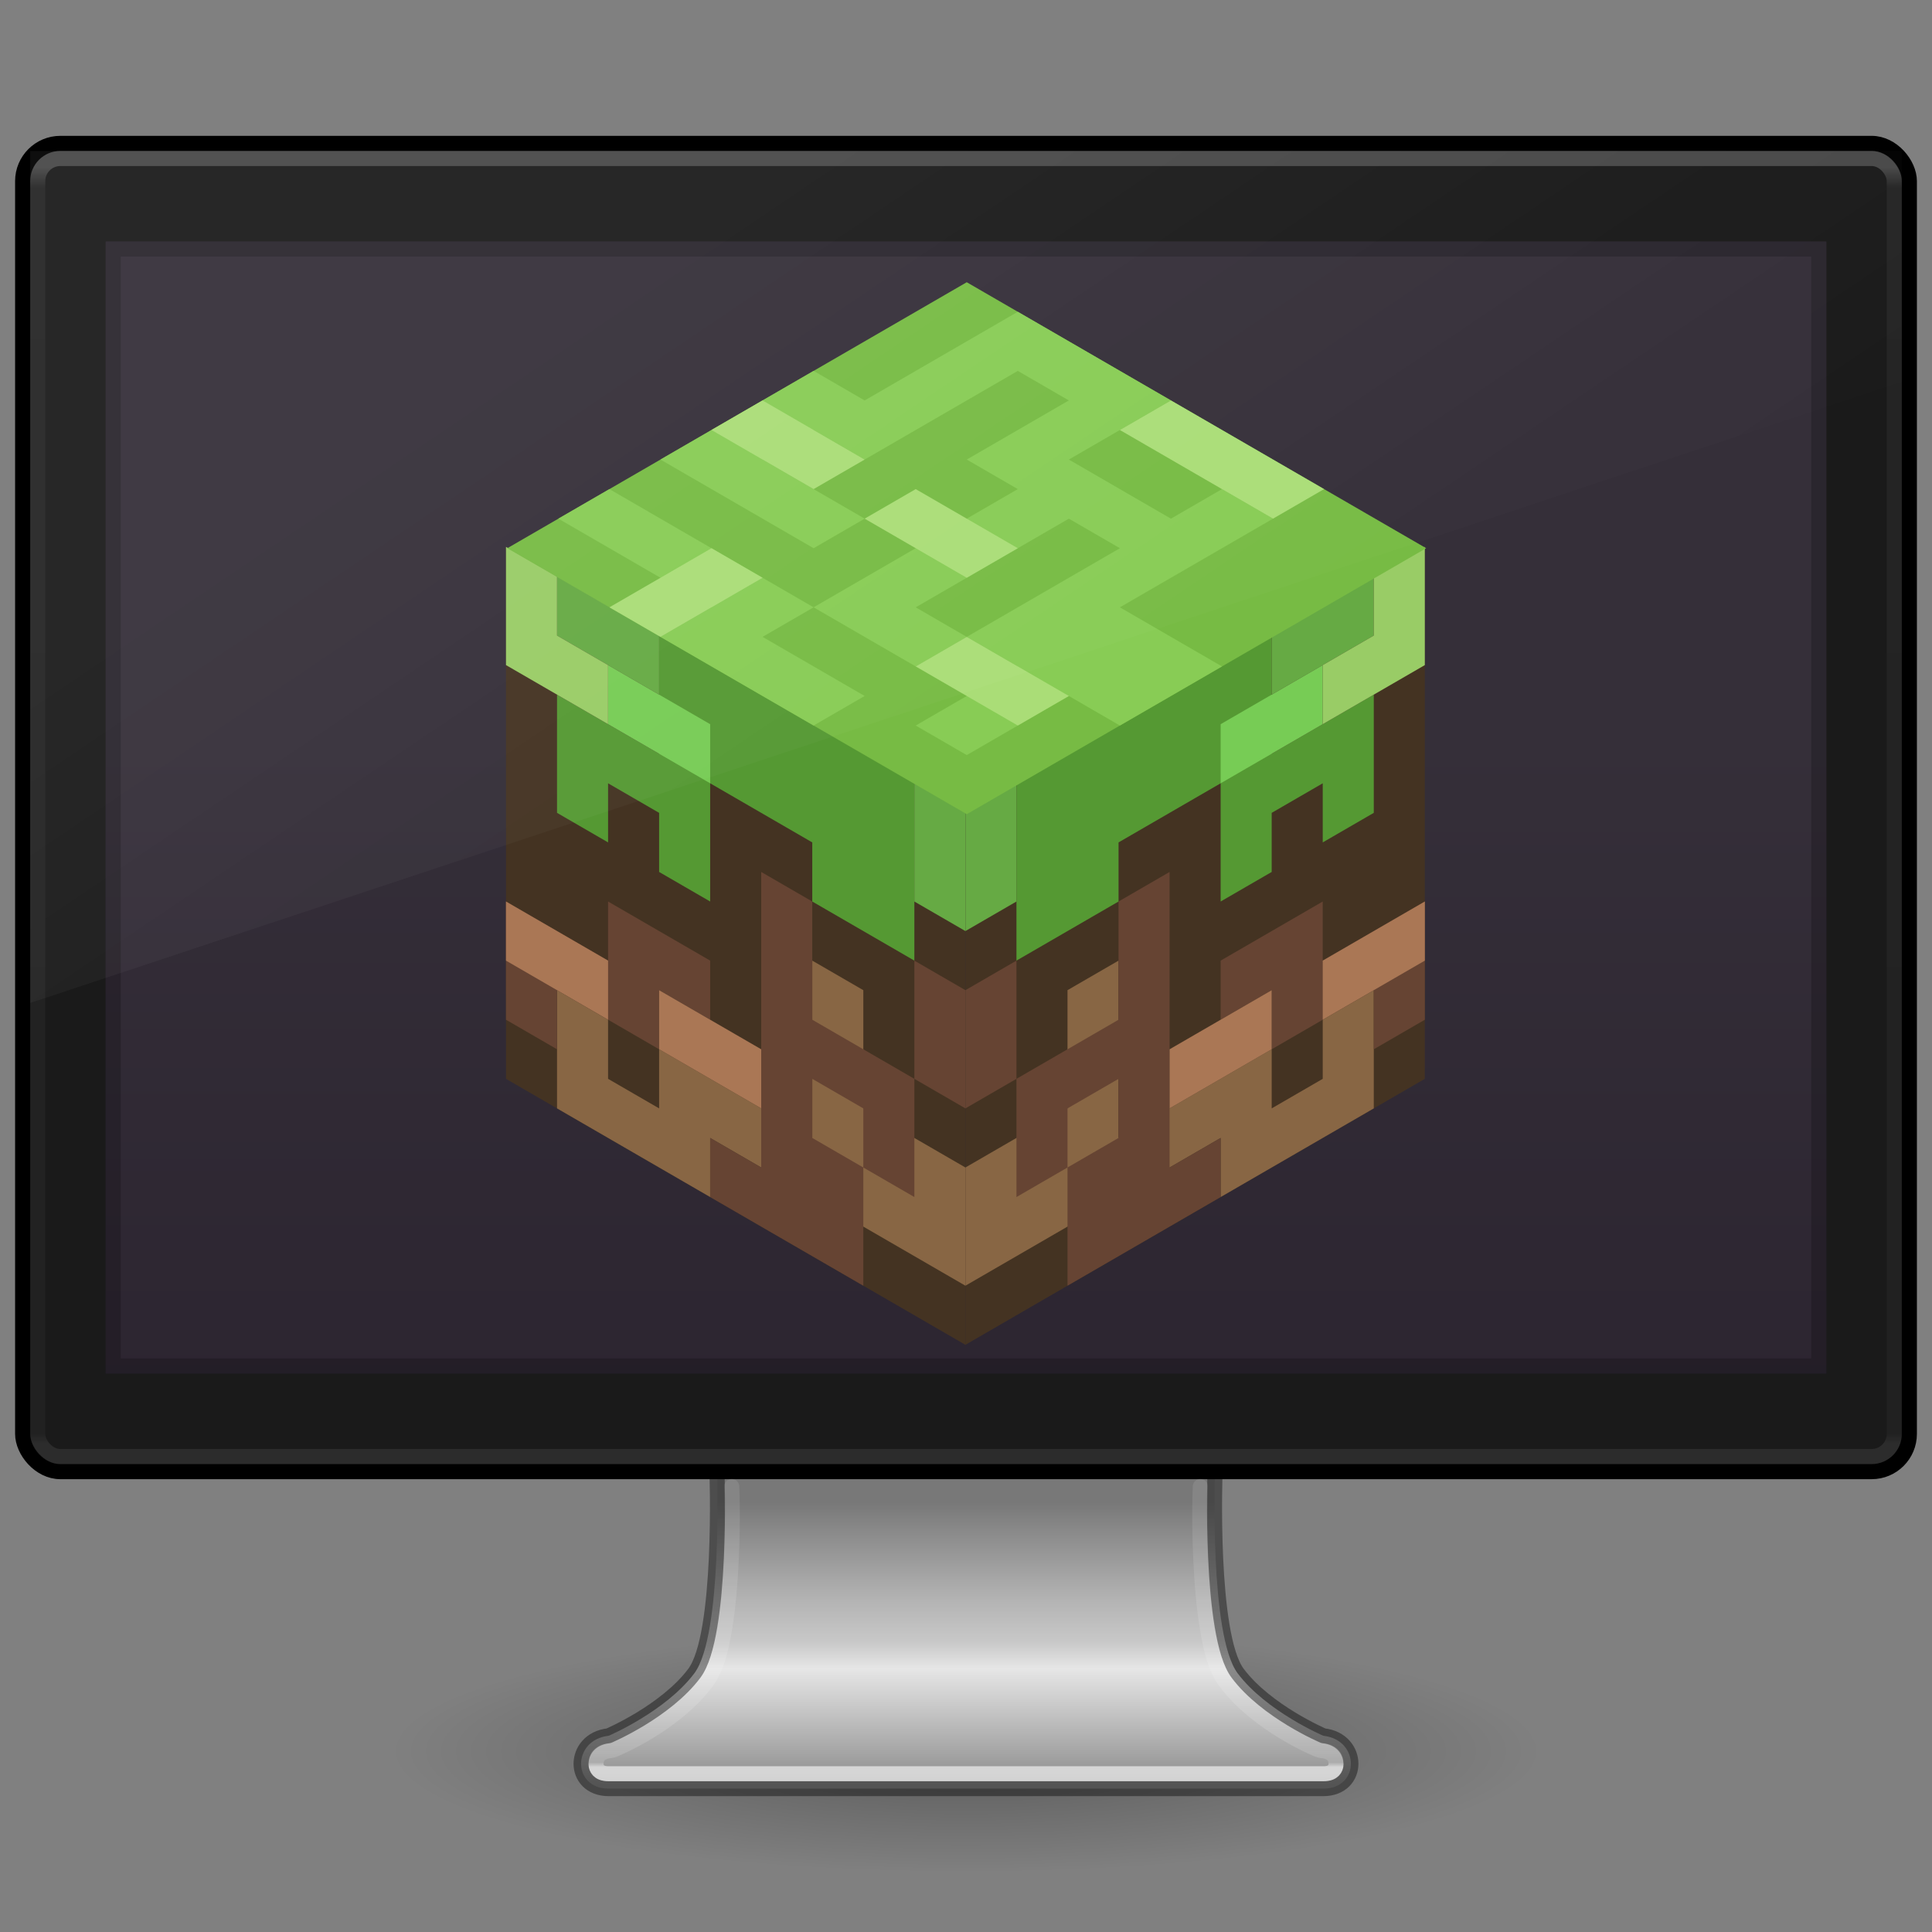 <?xml version="1.0" encoding="UTF-8" standalone="no"?>
<svg
   id="svg4569"
   height="128"
   width="128"
   version="1.0"
   sodipodi:docname="network-server.svg"
   xml:space="preserve"
   inkscape:version="1.2 (dc2aedaf03, 2022-05-15)"
   xmlns:inkscape="http://www.inkscape.org/namespaces/inkscape"
   xmlns:sodipodi="http://sodipodi.sourceforge.net/DTD/sodipodi-0.dtd"
   xmlns:xlink="http://www.w3.org/1999/xlink"
   xmlns="http://www.w3.org/2000/svg"
   xmlns:svg="http://www.w3.org/2000/svg"
   xmlns:rdf="http://www.w3.org/1999/02/22-rdf-syntax-ns#"
   xmlns:cc="http://creativecommons.org/ns#"
   xmlns:dc="http://purl.org/dc/elements/1.1/"><rect width="100%" height="100%" fill="#808080" stroke="none"/><sodipodi:namedview
     id="namedview3316"
     pagecolor="#ffffff"
     bordercolor="#666666"
     borderopacity="1.0"
     inkscape:showpageshadow="2"
     inkscape:pageopacity="0.0"
     inkscape:pagecheckerboard="0"
     inkscape:deskcolor="#d1d1d1"
     showgrid="false"
     inkscape:zoom="5.6734271"
     inkscape:cx="-42.390604"
     inkscape:cy="49.969797"
     inkscape:window-width="3008"
     inkscape:window-height="1631"
     inkscape:window-x="0"
     inkscape:window-y="30"
     inkscape:window-maximized="1"
     inkscape:current-layer="svg4569" /><defs
     id="defs4571"><linearGradient
       id="linearGradient3912"><stop
         offset="0"
         style="stop-color:#787878;stop-opacity:1"
         id="stop3914" /><stop
         offset="0.35"
         style="stop-color:#b4b4b4;stop-opacity:1"
         id="stop3916" /><stop
         offset="0.494"
         style="stop-color:#c8c8c8;stop-opacity:1"
         id="stop3918" /><stop
         offset="0.589"
         style="stop-color:#e6e6e6;stop-opacity:1"
         id="stop3920" /><stop
         offset="1"
         style="stop-color:#8c8c8c;stop-opacity:1"
         id="stop3922" /></linearGradient><linearGradient
       id="linearGradient6592-2-7"><stop
         offset="0"
         style="stop-color:#ffffff;stop-opacity:0.275"
         id="stop6594-0-2" /><stop
         offset="1"
         style="stop-color:#ffffff;stop-opacity:0"
         id="stop6596-2-5" /></linearGradient><linearGradient
       id="linearGradient10691-1"><stop
         offset="0"
         style="stop-color:#000000;stop-opacity:1"
         id="stop10693-3" /><stop
         offset="1"
         style="stop-color:#000000;stop-opacity:0"
         id="stop10695-1" /></linearGradient><linearGradient
       gradientTransform="matrix(2.675,0,0,2.546,-893.979,-122.091)"
       gradientUnits="userSpaceOnUse"
       xlink:href="#linearGradient3912"
       id="linearGradient3221"
       y2="94.396"
       x2="361.106"
       y1="87.05"
       x1="361.106" /><radialGradient
       gradientTransform="matrix(5.257,0,0,1.107,28.764,34.526)"
       gradientUnits="userSpaceOnUse"
       xlink:href="#linearGradient10691-1"
       id="radialGradient3226"
       fy="73.616"
       fx="6.703"
       r="7.228"
       cy="73.616"
       cx="6.703" /><linearGradient
       id="linearGradient4084"><stop
         offset="0"
         style="stop-color:#ffffff;stop-opacity:1"
         id="stop4086" /><stop
         offset="0.016"
         style="stop-color:#ffffff;stop-opacity:0.235"
         id="stop4088" /><stop
         offset="0.993"
         style="stop-color:#ffffff;stop-opacity:0.157"
         id="stop4090" /><stop
         offset="1"
         style="stop-color:#ffffff;stop-opacity:0.392"
         id="stop4092" /></linearGradient><linearGradient
       id="outerBackgroundGradient-5-0"><stop
         id="stop3864-8-6-4"
         offset="0"
         style="stop-color:#261e2b;stop-opacity:1;" /><stop
         id="stop3866-9-1-86"
         offset="1"
         style="stop-color:#352f39;stop-opacity:1;" /></linearGradient><linearGradient
       xlink:href="#linearGradient6592-2-7"
       id="linearGradient3141"
       gradientUnits="userSpaceOnUse"
       gradientTransform="matrix(3.1,0,0,3.136,-1.1,35.088)"
       x1="10"
       y1="-3"
       x2="20"
       y2="12" /><linearGradient
       xlink:href="#linearGradient4084"
       id="linearGradient3144"
       gradientUnits="userSpaceOnUse"
       gradientTransform="matrix(3.324,0,0,2.324,-15.784,-2.284)"
       x1="24"
       y1="5.753"
       x2="24"
       y2="42.121" /><linearGradient
       xlink:href="#outerBackgroundGradient-5-0"
       id="linearGradient3148"
       gradientUnits="userSpaceOnUse"
       gradientTransform="matrix(2.85,0,0,3.261,4.15,42.087)"
       x1="15"
       y1="24.619"
       x2="15"
       y2="2" /><linearGradient
       id="linearGradient4054-5"><stop
         offset="0"
         style="stop-color:#ffffff;stop-opacity:1"
         id="stop4056-0" /><stop
         offset="0.017"
         style="stop-color:#ffffff;stop-opacity:0.235"
         id="stop4058-4" /><stop
         offset="1"
         style="stop-color:#ffffff;stop-opacity:0.157"
         id="stop4060-4" /><stop
         offset="1"
         style="stop-color:#ffffff;stop-opacity:0.392"
         id="stop4062-0" /></linearGradient><linearGradient
       xlink:href="#linearGradient4054-5"
       id="linearGradient3152-7"
       gradientUnits="userSpaceOnUse"
       gradientTransform="matrix(1.216,0,0,0.838,2.666,14.977)"
       x1="47.547"
       y1="121.841"
       x2="47.547"
       y2="99.079" /></defs><path
     style="display:inline;overflow:visible;visibility:visible;opacity:0.3;fill:url(#radialGradient3226);fill-opacity:1;fill-rule:nonzero;stroke:none;stroke-width:0.8;marker:none"
     id="path2589"
     d="m 102,116 c 0,4.418 -17.013,8 -38,8 C 43.013,124 26,120.418 26,116 26,111.582 43.013,108 64,108 84.987,108 102,111.582 102,116 Z" /><path
     style="display:inline;overflow:visible;visibility:visible;fill:url(#linearGradient3221);fill-opacity:1;fill-rule:nonzero;stroke:none;stroke-width:0.998;stroke-linecap:round;stroke-linejoin:round;stroke-miterlimit:4;stroke-dasharray:none;stroke-dashoffset:0.5;stroke-opacity:1;marker:none;enable-background:new"
     id="rect1789"
     d="m 47.5,97.499 c 0,0 0.398,10.839 -1.501,13.365 -1.898,2.526 -5.675,4.137 -5.675,4.137 -2.424,0.265 -2.444,3.5 0,3.5 H 87.675 c 2.444,0 2.424,-3.238 0,-3.5 0,0 -3.777,-1.61 -5.675,-4.137 C 80.103,108.338 80.5,97.499 80.5,97.499 h -32.983 -0.017 z" /><path
     style="color:#000000;clip-rule:nonzero;display:inline;overflow:visible;visibility:visible;opacity:0.4;isolation:auto;mix-blend-mode:normal;color-interpolation:sRGB;color-interpolation-filters:linearRGB;solid-color:#000000;solid-opacity:1;fill:none;fill-opacity:1;fill-rule:nonzero;stroke:#000000;stroke-width:0.998;stroke-linecap:round;stroke-linejoin:round;stroke-miterlimit:4;stroke-dasharray:none;stroke-dashoffset:0.5;stroke-opacity:1;marker:none;color-rendering:auto;image-rendering:auto;shape-rendering:auto;text-rendering:auto;enable-background:new"
     id="rect1789-8"
     d="m 47.5,97.499 c 0,0 0.398,10.839 -1.501,13.365 -1.898,2.526 -5.675,4.137 -5.675,4.137 -2.424,0.265 -2.444,3.5 0,3.5 H 87.675 c 2.444,0 2.424,-3.238 0,-3.5 0,0 -3.777,-1.61 -5.675,-4.137 C 80.103,108.338 80.5,97.499 80.5,97.499 h -32.983 -0.017 z" /><rect
     style="fill:#1a1a1a;fill-opacity:1;stroke:#000000;stroke-width:1;stroke-linecap:round;stroke-linejoin:round;stroke-miterlimit:4;stroke-dasharray:none;stroke-dashoffset:0.5;stroke-opacity:1"
     id="rect2722-7"
     y="9.5"
     x="1.5"
     ry="2.5"
     rx="2.5"
     height="88"
     width="125" /><path
     id="rect2722-0"
     d="M 7,16 H 121 v 75 H 7 Z"
     style="display:inline;fill:url(#linearGradient3148);fill-opacity:1;stroke:none" /><g
     id="g6104"
     transform="matrix(0.178,0,0,0.178,39.823,12.145)"
     style="opacity:1"><g
       id="a"
       transform="matrix(19,11,0,22,-44.896,118.818)"
       style="fill:none;stroke-linecap:square"><path
         d="m 0.5,0.5 h 9 v 9 h -9"
         fill="#443322"
         id="path6025" /><path
         d="M 2,8 V 9 H 4 V 8 H 9 V 7 H 7 V 5"
         stroke="#886644"
         id="path6027" /><path
         d="M 1,8 V 7 H 3 V 6 H 4 M 5,9 H 7 V 8 H 6 V 4 M 7,6 H 8 V 7 M 9,4 v 1"
         stroke="#664433"
         id="path6029" /><path
         d="M 1,7 H 2 M 4,7 H 5"
         stroke="#aa7755"
         id="path6031" /><path
         d="M 4,4 V 1 H 8 V 3 H 7 V 2 H 4 V 3 H 2 v 1"
         stroke="#559933"
         id="path6033" /><path
         d="M 2,1 H 3 M 9,1 V 2"
         stroke="#66aa44"
         id="path6035" /><path
         d="M 3,2 H 4"
         stroke="#77cc55"
         id="path6037" /><path
         d="M 1,1 V 2 H 2"
         stroke="#99cc66"
         id="path6039" /></g><use
       opacity="0.5"
       transform="matrix(-1,0,0,1,271.208,0)"
       xlink:href="#a"
       id="use6042"
       x="0"
       y="0"
       style="fill:none;stroke-linecap:square" /><g
       transform="matrix(-19,11,-19,-11,326.104,135.818)"
       id="g6050"
       style="fill:none;stroke-linecap:square"><path
         d="m 0.5,0.5 h 9 v 9 h -9"
         fill="#77bb44"
         id="path6044" /><path
         d="M 3,4 V 6 H 1 V 8 H 4 V 9 H 6 V 7 M 2,3 H 6 V 1 H 5 V 2 H 8 M 7,4 V 5 H 4 M 9,4 V 6 H 8 v 3"
         stroke="#88cc55"
         id="path6046" /><path
         d="M 1,3 V 5 M 5,5 V 6 M 5,8 V 9 M 7,2 v 1 m 1,4 h 1"
         stroke="#aadd77"
         id="path6048" /></g></g><rect
     style="opacity:0.2;fill:none;stroke:url(#linearGradient3144);stroke-width:1;stroke-linecap:round;stroke-linejoin:round;stroke-miterlimit:4;stroke-dasharray:none;stroke-dashoffset:0;stroke-opacity:1"
     id="rect6741"
     y="10.5"
     x="2.5"
     ry="1.5"
     rx="1.5"
     height="86"
     width="123" /><path
     id="rect2722-0-3"
     d="M 7,16 V 91 H 121 V 16 Z m 1,1 H 120 V 90 H 8 Z"
     style="color:#000000;clip-rule:nonzero;display:inline;overflow:visible;visibility:visible;opacity:0.2;isolation:auto;mix-blend-mode:normal;color-interpolation:sRGB;color-interpolation-filters:linearRGB;solid-color:#000000;solid-opacity:1;fill:#000000;fill-opacity:1;fill-rule:nonzero;stroke:none;stroke-width:1;stroke-linecap:butt;stroke-linejoin:miter;stroke-miterlimit:4;stroke-dasharray:none;stroke-dashoffset:0;stroke-opacity:1;color-rendering:auto;image-rendering:auto;shape-rendering:auto;text-rendering:auto;enable-background:accumulate" /><path
     id="rect3872"
     d="M 2,10 V 66.448 L 126,25.288 V 10 Z"
     style="display:inline;opacity:0.2;fill:url(#linearGradient3141);fill-opacity:1;stroke:none" /><path
     id="path4419"
     d="m 48.479,98.486 c 0.021,0.734 0.084,2.26 -0.031,4.793 -0.07,1.537 -0.199,3.159 -0.439,4.594 -0.24,1.435 -0.531,2.666 -1.219,3.582 -2.155,2.868 -6.078,4.453 -6.078,4.453 -0.089,0.038 -0.183,0.062 -0.279,0.072 -0.781,0.086 -0.944,0.504 -0.945,0.871 -5.46e-4,0.183 0.06,0.336 0.168,0.445 0.108,0.11 0.277,0.217 0.67,0.217 h 47.352 c 0.393,0 0.561,-0.107 0.67,-0.217 0.109,-0.11 0.17,-0.262 0.17,-0.445 -0.001,-0.367 -0.165,-0.787 -0.945,-0.871 -0.097,-0.01 -0.192,-0.034 -0.281,-0.072 0,0 -3.923,-1.585 -6.078,-4.453 -0.688,-0.916 -0.979,-2.147 -1.219,-3.582 -0.24,-1.435 -0.369,-3.057 -0.439,-4.594 -0.115,-2.533 -0.052,-4.059 -0.031,-4.793"
     style="color:#000000;clip-rule:nonzero;display:inline;overflow:visible;visibility:visible;opacity:0.6;isolation:auto;mix-blend-mode:normal;color-interpolation:sRGB;color-interpolation-filters:linearRGB;solid-color:#000000;solid-opacity:1;fill:none;fill-opacity:1;fill-rule:nonzero;stroke:url(#linearGradient3152-7);stroke-width:1;stroke-linecap:round;stroke-linejoin:round;stroke-miterlimit:4;stroke-dasharray:none;stroke-dashoffset:0;stroke-opacity:1;marker:none;color-rendering:auto;image-rendering:auto;shape-rendering:auto;text-rendering:auto;enable-background:accumulate" /></svg>
